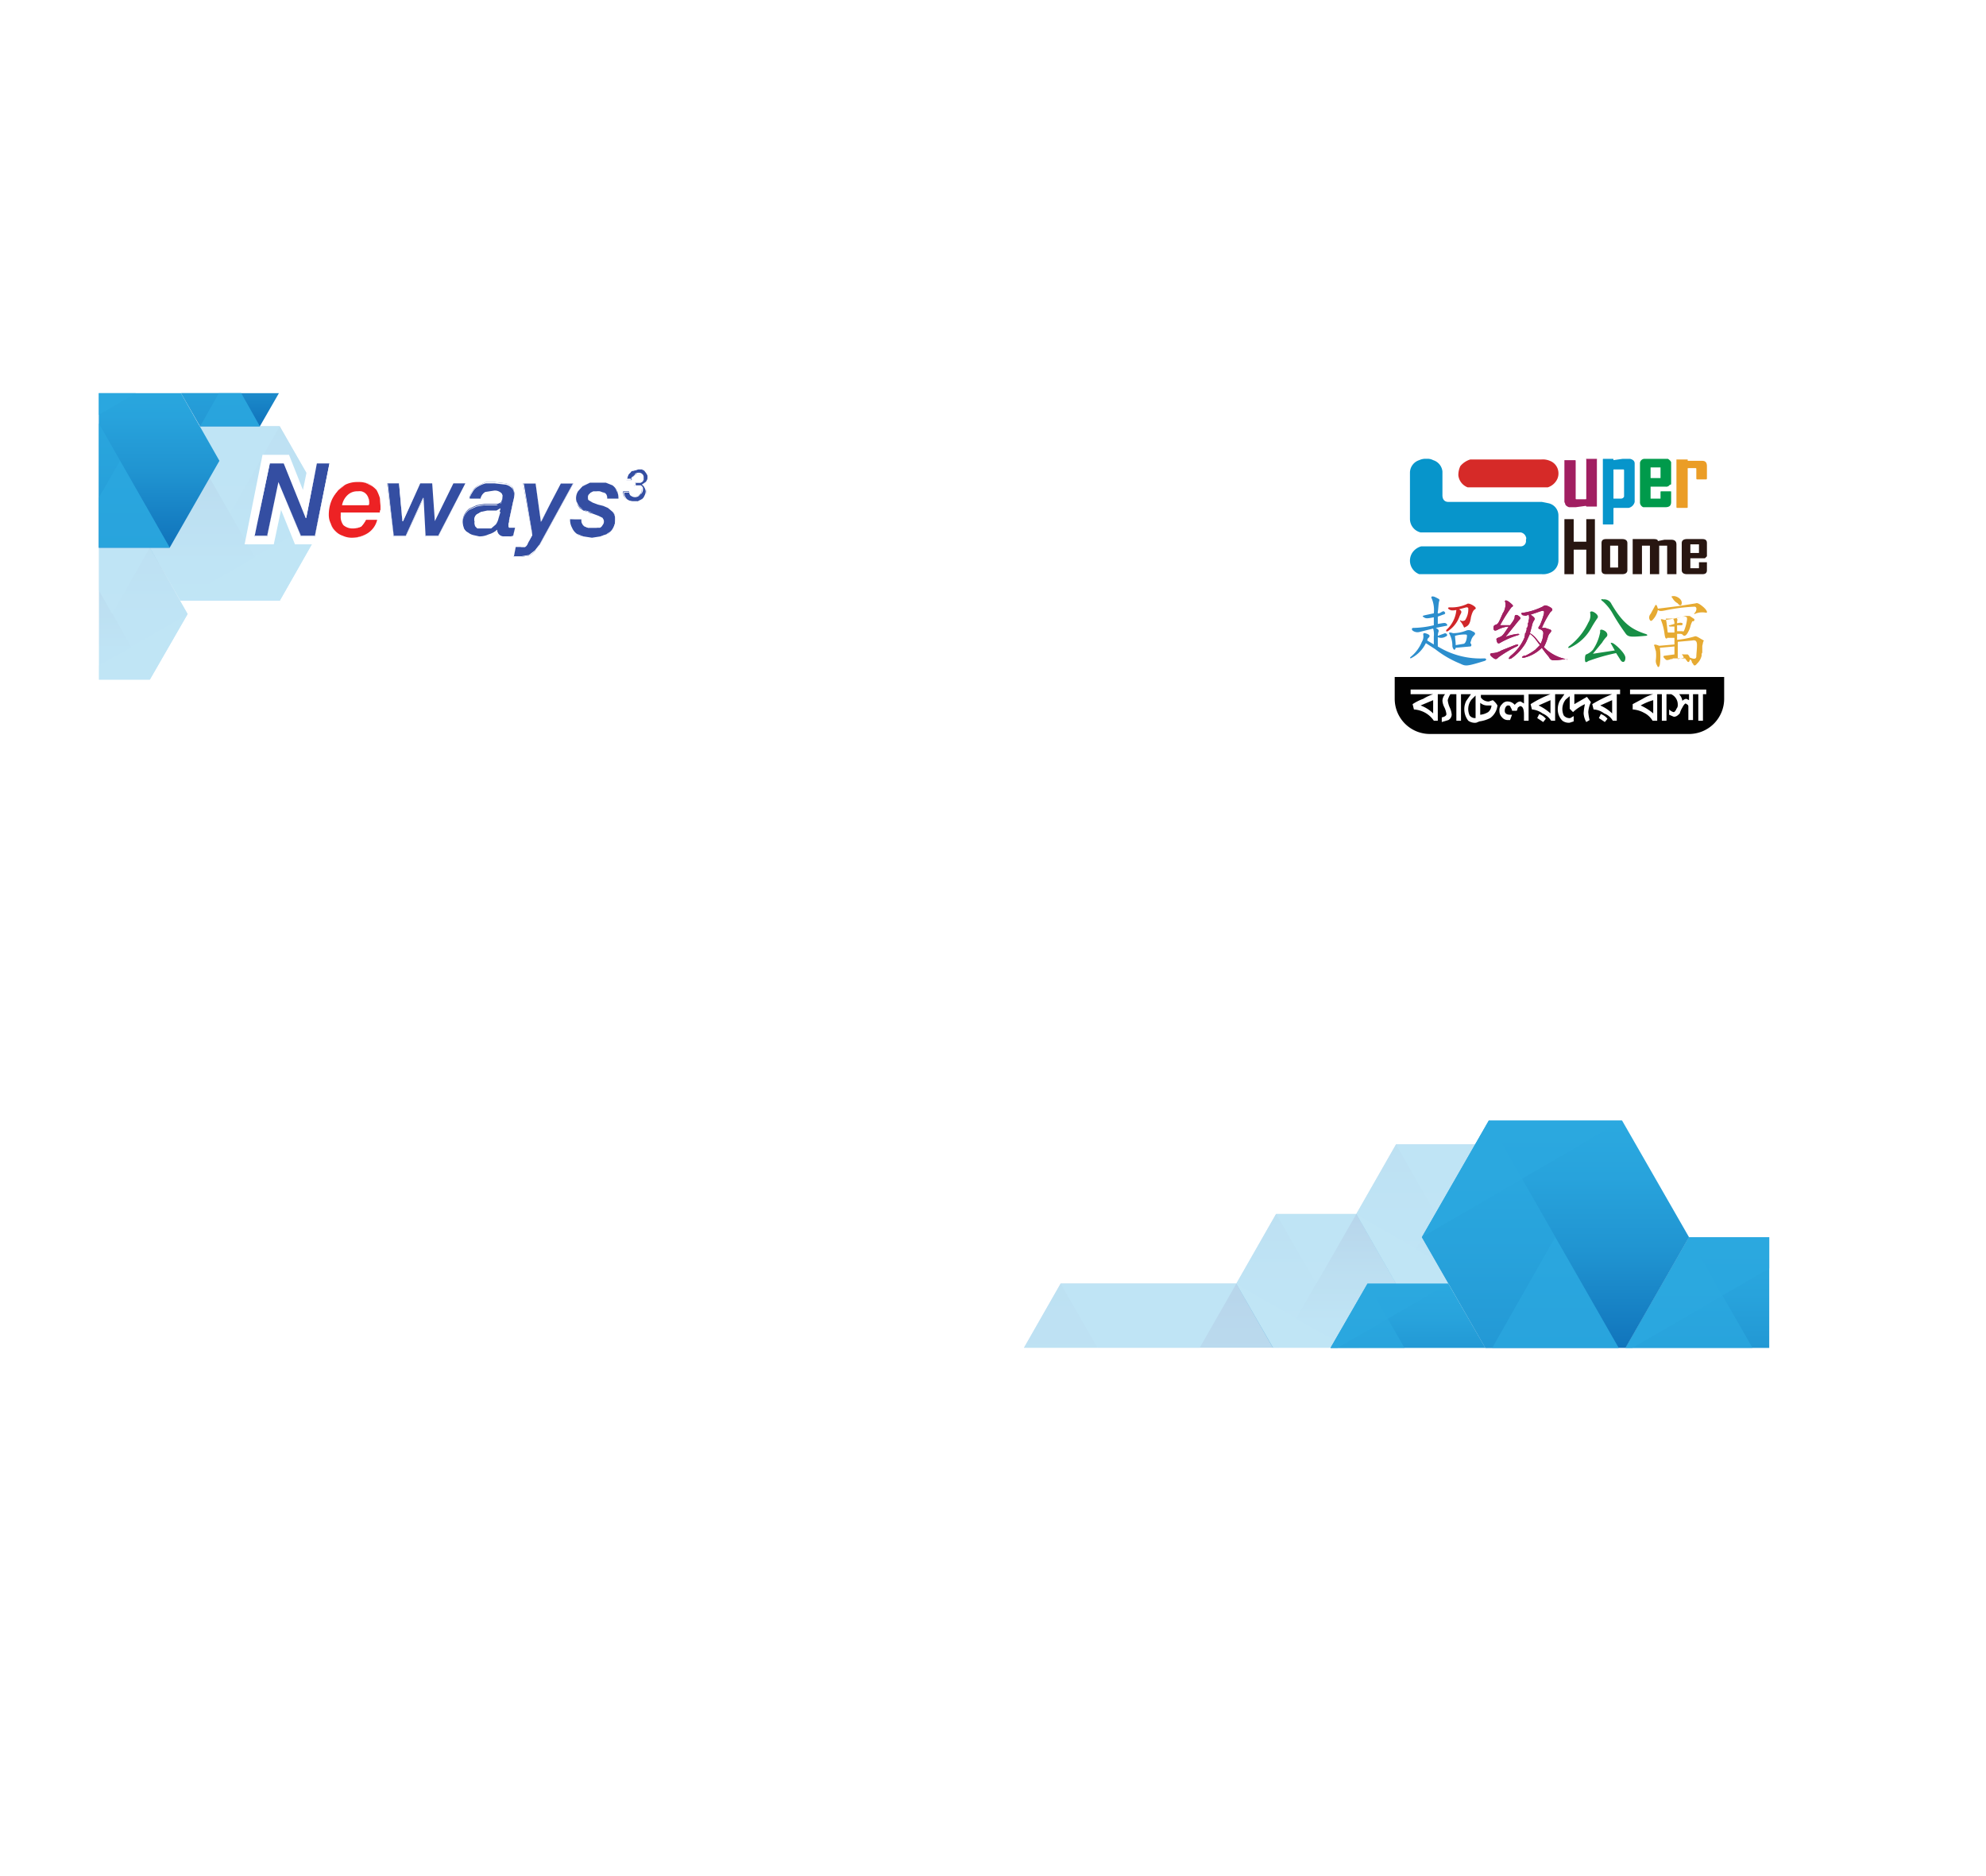 <svg xmlns="http://www.w3.org/2000/svg" xmlns:xlink="http://www.w3.org/1999/xlink" viewBox="0 0 299.6 283"><defs><style>.cls-1{mask:url(#mask);}.cls-10,.cls-2{mix-blend-mode:multiply;}.cls-2{fill:url(#linear-gradient);}.cls-3{fill:none;}.cls-4{isolation:isolate;}.cls-5{clip-path:url(#clip-path);}.cls-6{mask:url(#mask-2);}.cls-7{stroke-miterlimit:10;fill:url(#linear-gradient-2);stroke:url(#linear-gradient-3);}.cls-8{opacity:0.3;}.cls-9{fill:url(#linear-gradient-4);}.cls-10{fill:#2ba9e0;opacity:0.7;}.cls-11{fill:url(#linear-gradient-5);}.cls-12{fill:url(#linear-gradient-6);}.cls-13{fill:url(#linear-gradient-7);}.cls-14{fill:url(#linear-gradient-8);}.cls-15{fill:url(#linear-gradient-9);}.cls-16{fill:url(#linear-gradient-10);}.cls-17{fill:url(#linear-gradient-11);}.cls-18{fill:url(#linear-gradient-12);}.cls-19{fill:url(#linear-gradient-13);}.cls-20{fill:url(#linear-gradient-14);}.cls-21{fill:#344ea2;}.cls-22{fill:#fff;}.cls-23{fill:#ed2224;}.cls-24{fill:#010101;}.cls-25{fill:#2c8ecd;}.cls-26{fill:#d02629;}.cls-27{fill:#a11f61;}.cls-28{fill:#188f46;}.cls-29{fill:#e6aa32;}.cls-30{fill:#0795cb;}.cls-31{fill:#d62a28;}.cls-32{fill:#009a4b;}.cls-33{fill:#eb9d26;}.cls-34{fill:#281611;}.cls-35{filter:url(#luminosity-noclip-2);}.cls-36{filter:url(#luminosity-noclip);}</style><filter id="luminosity-noclip" x="-14.4" y="-8262.41" width="298.61" height="32766" filterUnits="userSpaceOnUse" color-interpolation-filters="sRGB"><feFlood flood-color="#fff" result="bg"/><feBlend in="SourceGraphic" in2="bg"/></filter><mask id="mask" x="-14.4" y="-8262.41" width="298.61" height="32766" maskUnits="userSpaceOnUse"><g class="cls-36"/></mask><linearGradient id="linear-gradient" x1="1067.85" y1="-1074.85" x2="1067.85" y2="-787.22" gradientTransform="translate(-932.9 1011)" gradientUnits="userSpaceOnUse"><stop offset="0" stop-color="#fff"/><stop offset="0.45" stop-color="#fdfdfd"/><stop offset="0.61" stop-color="#f6f6f6"/><stop offset="0.72" stop-color="#ebebeb"/><stop offset="0.82" stop-color="#dadada"/><stop offset="0.9" stop-color="#c4c4c4"/><stop offset="0.97" stop-color="#a9a9a9"/><stop offset="1" stop-color="#999"/></linearGradient><clipPath id="clip-path" transform="translate(14.9 59.3)"><rect class="cls-3" width="252" height="144"/></clipPath><filter id="luminosity-noclip-2" x="-14.9" y="-59.28" width="299.61" height="283.02" filterUnits="userSpaceOnUse" color-interpolation-filters="sRGB"><feFlood flood-color="#fff" result="bg"/><feBlend in="SourceGraphic" in2="bg"/></filter><mask id="mask-2" x="0" y="0" width="299.61" height="283.02" maskUnits="userSpaceOnUse"><g class="cls-35"><g transform="translate(14.9 59.3)"><g class="cls-1"><rect class="cls-2" x="-14.4" y="-58.8" width="298.6" height="282.02"/></g></g></g></mask><linearGradient id="linear-gradient-2" x1="1067.85" y1="-1074.85" x2="1067.85" y2="-787.22" gradientTransform="translate(-918 1070.2)" gradientUnits="userSpaceOnUse"><stop offset="0" stop-color="#fff" stop-opacity="0"/><stop offset="0.12" stop-color="#d4eff5" stop-opacity="0.18"/><stop offset="0.32" stop-color="#90d5e5" stop-opacity="0.47"/><stop offset="0.51" stop-color="#59c1d9" stop-opacity="0.7"/><stop offset="0.68" stop-color="#32b2d0" stop-opacity="0.86"/><stop offset="0.82" stop-color="#1ba9ca" stop-opacity="0.96"/><stop offset="0.91" stop-color="#12a6c8"/></linearGradient><linearGradient id="linear-gradient-3" y1="141.51" x2="299.61" y2="141.51" gradientUnits="userSpaceOnUse"><stop offset="0" stop-color="#fff"/><stop offset="1"/></linearGradient><linearGradient id="linear-gradient-4" x1="-675.03" y1="57.25" x2="-675.03" y2="78.68" gradientTransform="translate(-458.4 251.1) rotate(180)" gradientUnits="userSpaceOnUse"><stop offset="0" stop-color="#2ba9e0"/><stop offset="0.25" stop-color="#28a3dc"/><stop offset="0.56" stop-color="#2094d1"/><stop offset="0.91" stop-color="#1379bf"/><stop offset="1" stop-color="#0f72ba"/></linearGradient><linearGradient id="linear-gradient-5" x1="-656.98" y1="46.74" x2="-656.98" y2="68.17" xlink:href="#linear-gradient-4"/><linearGradient id="linear-gradient-6" x1="-631.68" y1="10.68" x2="-631.68" y2="57.85" xlink:href="#linear-gradient-4"/><linearGradient id="linear-gradient-7" x1="-1041.75" y1="-884.06" x2="-1041.75" y2="-848.16" gradientTransform="matrix(-1, 0, 0, 1, -776.87, 1070.23)" xlink:href="#linear-gradient-4"/><linearGradient id="linear-gradient-8" x1="-1011.5" y1="-901.67" x2="-1011.5" y2="-865.77" gradientTransform="matrix(-1, 0, 0, 1, -776.87, 1070.23)" xlink:href="#linear-gradient-4"/><linearGradient id="linear-gradient-9" x1="-989.26" y1="-876.9" x2="-989.26" y2="-855.25" gradientTransform="matrix(-1, 0, 0, 1, -776.87, 1070.23)" xlink:href="#linear-gradient-4"/><linearGradient id="linear-gradient-10" x1="708.24" y1="160.22" x2="708.24" y2="187.01" gradientTransform="matrix(1, 0, 0, -1, -673.54, 251.09)" xlink:href="#linear-gradient-4"/><linearGradient id="linear-gradient-11" x1="690.49" y1="148.35" x2="690.49" y2="168.61" gradientTransform="matrix(1, 0, 0, -1, -673.54, 251.09)" xlink:href="#linear-gradient-4"/><linearGradient id="linear-gradient-12" x1="-794.97" y1="-1040.48" x2="-794.97" y2="-1013.7" gradientTransform="matrix(-1, 0, 0, 1, -776.87, 1070.23)" xlink:href="#linear-gradient-4"/><linearGradient id="linear-gradient-13" x1="-794.97" y1="-1014.2" x2="-794.97" y2="-987.41" gradientTransform="matrix(-1, 0, 0, 1, -776.87, 1070.23)" xlink:href="#linear-gradient-4"/><linearGradient id="linear-gradient-14" x1="-811.57" y1="-1022" x2="-811.57" y2="-1005.85" gradientTransform="matrix(-1, 0, 0, 1, -776.87, 1070.23)" xlink:href="#linear-gradient-4"/></defs><title>visiting-card</title><g class="cls-4"><g id="Layer_1" data-name="Layer 1"><g class="cls-5"><g class="cls-6"><rect class="cls-7" x="0.5" y="0.5" width="298.6" height="282.02"/></g><g class="cls-8"><polygon class="cls-9" points="204.6 183.1 210.6 172.6 222.6 172.6 228.6 183.1 222.6 193.6 210.6 193.6 204.6 183.1"/><polygon class="cls-10" points="204.6 183.1 210.6 172.6 222.6 172.6 210.6 193.6 204.6 183.1"/><polygon class="cls-10" points="204.6 183.1 222.6 193.6 210.6 193.6 204.6 183.1"/><polygon class="cls-10" points="210.6 172.6 222.6 172.6 216.6 183.1 210.6 172.6"/></g><g class="cls-8"><polygon class="cls-11" points="186.5 193.6 192.5 183.1 204.6 183.1 210.6 193.6 204.6 204.1 192.5 204.1 186.5 193.6"/><polygon class="cls-10" points="186.5 193.6 192.5 183.1 204.6 183.1 192.5 204.1 186.5 193.6"/><polygon class="cls-10" points="186.5 193.6 204.6 204.1 192.5 204.1 186.5 193.6"/><polygon class="cls-10" points="192.5 183.1 204.6 183.1 198.6 193.6 192.5 183.1"/></g><g class="cls-8"><polygon class="cls-12" points="146.8 216.7 160 193.6 186.5 193.6 199.8 216.7 186.5 239.9 160 239.9 146.8 216.7"/><polygon class="cls-10" points="146.8 216.7 160 193.6 186.5 193.6 160 239.9 146.8 216.7"/><polygon class="cls-10" points="146.8 216.7 186.5 239.9 160 239.9 146.8 216.7"/><polygon class="cls-10" points="160 193.6 186.5 193.6 173.3 216.7 160 193.6"/></g><polygon class="cls-13" points="244.7 204.2 254.8 221.8 275 221.8 285 204.2 275 186.6 254.8 186.6 244.7 204.2"/><polygon class="cls-10" points="244.7 204.2 254.8 221.8 275 221.8 254.8 186.6 244.7 204.2"/><polygon class="cls-10" points="244.7 204.2 275 186.6 254.8 186.6 244.7 204.2"/><polygon class="cls-10" points="254.8 221.8 275 221.8 264.9 204.2 254.8 221.8"/><polygon class="cls-14" points="214.5 186.6 224.6 204.2 244.7 204.2 254.8 186.6 244.7 169 224.6 169 214.5 186.6"/><polygon class="cls-10" points="214.5 186.6 224.6 204.2 244.7 204.2 224.6 169 214.5 186.6"/><polygon class="cls-10" points="214.5 186.6 244.7 169 224.6 169 214.5 186.6"/><polygon class="cls-10" points="224.6 204.2 244.7 204.2 234.6 186.6 224.6 204.2"/><polygon class="cls-15" points="200.2 204.2 206.3 214.8 218.5 214.8 224.6 204.2 218.5 193.6 206.3 193.6 200.2 204.2"/><polygon class="cls-10" points="200.2 204.2 206.3 214.8 218.5 214.8 206.3 193.6 200.2 204.2"/><polygon class="cls-10" points="200.2 204.2 218.5 193.6 206.3 193.6 200.2 204.2"/><polygon class="cls-10" points="206.3 214.8 218.5 214.8 212.4 204.2 206.3 214.8"/><g class="cls-8"><polygon class="cls-16" points="49.7 77.4 42.2 64.3 27.2 64.3 19.6 77.4 27.2 90.6 42.2 90.6 49.7 77.4"/><polygon class="cls-10" points="49.7 77.4 42.2 64.3 27.2 64.3 42.2 90.6 49.7 77.4"/><polygon class="cls-10" points="49.7 77.4 27.2 90.6 42.2 90.6 49.7 77.4"/><polygon class="cls-10" points="42.2 64.3 27.2 64.3 34.7 77.4 42.2 64.3"/></g><g class="cls-8"><polygon class="cls-17" points="28.3 92.6 22.6 82.6 11.3 82.6 5.6 92.6 11.3 102.5 22.6 102.5 28.3 92.6"/><polygon class="cls-10" points="28.3 92.6 22.6 82.6 11.3 82.6 22.6 102.5 28.3 92.6"/><polygon class="cls-10" points="28.3 92.6 11.3 102.5 22.6 102.5 28.3 92.6"/><polygon class="cls-10" points="22.6 82.6 11.3 82.6 16.9 92.6 22.6 82.6"/></g><polygon class="cls-18" points="3.1 43.2 10.6 56.3 25.6 56.3 33.1 43.2 25.6 30.1 10.6 30.1 3.1 43.2"/><polygon class="cls-10" points="3.1 43.2 10.6 56.3 25.6 56.3 10.6 30.1 3.1 43.2"/><polygon class="cls-10" points="3.1 43.2 25.6 30.1 10.6 30.1 3.1 43.2"/><polygon class="cls-10" points="10.6 56.3 25.6 56.3 18.1 43.2 10.6 56.3"/><polygon class="cls-19" points="3.1 69.5 10.6 82.6 25.6 82.6 33.1 69.5 25.6 56.3 10.6 56.3 3.1 69.5"/><polygon class="cls-10" points="3.1 69.5 10.6 82.6 25.6 82.6 10.6 56.3 3.1 69.5"/><polygon class="cls-10" points="3.1 69.5 25.6 56.3 10.6 56.3 3.1 69.5"/><polygon class="cls-10" points="10.6 82.6 25.6 82.6 18.1 69.5 10.6 82.6"/><polygon class="cls-20" points="25.6 56.3 30.2 64.3 39.2 64.3 43.8 56.3 39.2 48.4 30.2 48.4 25.6 56.3"/><polygon class="cls-10" points="25.6 56.3 30.2 64.3 39.2 64.3 30.2 48.4 25.6 56.3"/><polygon class="cls-10" points="25.6 56.3 39.2 48.4 30.2 48.4 25.6 56.3"/><polygon class="cls-10" points="30.2 64.3 39.2 64.3 34.7 56.3 30.2 64.3"/></g><path class="cls-21" d="M25.8,10.6h2.1l3.3,8.2h.1l1.6-8.2h1.9l-2.2,11H30.5l-3.4-8.2h0l-1.7,8.2H23.5Z" transform="translate(14.9 59.3)"/><path class="cls-22" d="M33.6,22.8h-4l-2.1-5.2-1.1,5.2H22L24.7,9.3h4l2.1,5.3,1.1-5.3h4.5Zm-2.3-2.5h.3V20h-.4Zm-4.6-8.1h.5l-.2-.4h-.2Z" transform="translate(14.9 59.3)"/><path class="cls-21" d="M42,19.1a3.3,3.3,0,0,1-1.4,2,4,4,0,0,1-2.4.7,3.2,3.2,0,0,1-1.4-.3,2.6,2.6,0,0,1-1.1-.7,2.1,2.1,0,0,1-.7-1.1,3.2,3.2,0,0,1-.3-1.4,5.7,5.7,0,0,1,.3-1.8,5.1,5.1,0,0,1,.9-1.6,4.7,4.7,0,0,1,1.3-1.1,4.1,4.1,0,0,1,1.9-.4,4,4,0,0,1,1.7.3,5.3,5.3,0,0,1,1.1.9,6.1,6.1,0,0,1,.5,1.2,6.2,6.2,0,0,1,.1,1.3v.5a.8.8,0,0,0-.1.4H36.5v.5a2.1,2.1,0,0,0,.4,1.4,2.1,2.1,0,0,0,1.5.5,2.7,2.7,0,0,0,1.2-.3,3.6,3.6,0,0,0,.7-1Zm-1.3-2.2v-.5a1.4,1.4,0,0,0-1.6-1.6,2.1,2.1,0,0,0-1.6.6,2.8,2.8,0,0,0-.8,1.5Z" transform="translate(14.9 59.3)"/><path class="cls-22" d="M38.2,23a4.8,4.8,0,0,1-1.8-.3,5.4,5.4,0,0,1-1.6-1,5.6,5.6,0,0,1-1-1.5,5.8,5.8,0,0,1-.3-1.9,7.8,7.8,0,0,1,.3-2.2,7.8,7.8,0,0,1,1.1-2,8.6,8.6,0,0,1,1.8-1.4,4.7,4.7,0,0,1,2.4-.5,4.1,4.1,0,0,1,2.3.5,4.4,4.4,0,0,1,1.5,1.2,5.1,5.1,0,0,1,.7,1.7,7.6,7.6,0,0,1,.1,1.5v.6a.7.7,0,0,1-.1.5v1.1h-.3a4.9,4.9,0,0,1-1.9,2.8A6.2,6.2,0,0,1,38.2,23Z" transform="translate(14.9 59.3)"/><path class="cls-21" d="M43.5,13.6h1.8l.5,5.7h.1l2.6-5.7h1.8l.4,5.7h0l2.8-5.7h1.8l-4.1,8H49.3L49,15.8h0l-2.7,5.8H44.5Z" transform="translate(14.9 59.3)"/><polygon class="cls-22" points="66.8 82.1 63.1 82.1 62.9 80 62 82.1 58.3 82.1 57.1 71.6 61.4 71.6 61.6 73.9 62.6 71.6 66.4 71.6 66.5 73.8 67.6 71.6 72.2 71.6 66.8 82.1"/><path class="cls-21" d="M61.9,19.2a.9.9,0,0,1-.1.5V20a.4.4,0,0,0,.1.3h.9l-.3,1.3H61.1a1,1,0,0,1-1-1,3.3,3.3,0,0,1-1.3.7,3.2,3.2,0,0,1-1.4.3l-.9-.2a2,2,0,0,1-.8-.4,1.2,1.2,0,0,1-.6-.6,3,3,0,0,1-.2-1,2.4,2.4,0,0,1,.3-1.2,2.7,2.7,0,0,1,.7-.8l1.1-.5,1.2-.2H60a1.1,1.1,0,0,0,.7-.3,1.9,1.9,0,0,0,.2-.8.7.7,0,0,0-.4-.7,1.3,1.3,0,0,0-.9-.2l-1.3.2a1.5,1.5,0,0,0-.7,1H55.9a3.3,3.3,0,0,1,.5-1.2,2.4,2.4,0,0,1,.9-.8l1.1-.5h1.3l1.7.2a1.9,1.9,0,0,1,.9.5.9.9,0,0,1,.3.6,1.1,1.1,0,0,1,.1.5,5,5,0,0,1-.2,1.2Zm-5.2.2a.9.9,0,0,0,.1.5l.3.3h1l1-.2.8-.6a2.5,2.5,0,0,0,.4-.9l.3-1.1h-.1l-.5.3H58.6l-.9.2-.7.4A1,1,0,0,0,56.7,19.4Z" transform="translate(14.9 59.3)"/><path class="cls-22" d="M61.1,23a2.4,2.4,0,0,1-1.4-.5l-.5.2a5.7,5.7,0,0,1-1.8.3l-1.3-.2a3.4,3.4,0,0,1-1.2-.6,2.4,2.4,0,0,1-.9-1.1,3.3,3.3,0,0,1-.3-1.5,3.4,3.4,0,0,1,.4-1.8,1,1,0,0,1,.4-.5h0l.2-1.5a6.7,6.7,0,0,1,.7-1.7,3.4,3.4,0,0,1,1.2-1.2,3.9,3.9,0,0,1,1.5-.6h1.6a6.5,6.5,0,0,1,2.1.2,4.7,4.7,0,0,1,1.4.8h0a3.1,3.1,0,0,1,.6,1.3h0a2,2,0,0,1,.1.7,4.1,4.1,0,0,1-.2,1.5L63.3,19h1l-.8,3.7-.7.2H61.1Z" transform="translate(14.9 59.3)"/><path class="cls-21" d="M64,13.6h1.9l.8,5.8h0l3-5.8h1.9l-4.5,8.2-.6,1.1-.7.9a2.2,2.2,0,0,1-.9.7l-1.2.2H62.6l.3-1.5h1.4a1,1,0,0,0,.4-.5l.7-1.3Z" transform="translate(14.9 59.3)"/><path class="cls-22" d="M63.7,25.9H62.4l-1.3-.3.9-3.9,1.3.3h.3l.5-.9-1.5-8.7H67l.4,3,1.6-3h4.7l-5.5,10a3,3,0,0,0-.6,1.1l-.9,1.2a4.3,4.3,0,0,1-1.3.9A4.7,4.7,0,0,1,63.7,25.9Z" transform="translate(14.9 59.3)"/><path class="cls-21" d="M76.7,15.9c0-.4-.1-.7-.4-.8a2.1,2.1,0,0,0-1.2-.3h-.5l-.4.2-.3.3a.7.7,0,0,0-.1.5c0,.2,0,.3.2.4l.5.3.8.3.8.2.7.3.6.5a1,1,0,0,1,.4.5,2.5,2.5,0,0,1,.1.9,2,2,0,0,1-.3,1.1,2.3,2.3,0,0,1-.8.9l-1.1.4-1.3.2-1.3-.2a1.8,1.8,0,0,1-1-.4,2.2,2.2,0,0,1-.7-.9,2.5,2.5,0,0,1-.3-1.3h1.7c0,.2,0,.5.1.6a1,1,0,0,0,.4.5l.5.2h1.8a.8.8,0,0,0,.4-.4.8.8,0,0,0,.2-.6c0-.2-.1-.3-.2-.5l-.6-.3-.8-.3c-.3-.1-.6-.1-.8-.3l-.7-.2-.6-.4c-.1-.2-.3-.4-.3-.6a1.9,1.9,0,0,1-.2-.8,2,2,0,0,1,.3-1.1L73,14l1.1-.5h2.4l1,.4a2.7,2.7,0,0,1,.7.8,3.7,3.7,0,0,1,.2,1.2Z" transform="translate(14.9 59.3)"/><path class="cls-22" d="M74.4,23a3.9,3.9,0,0,1-1.5-.2,3.4,3.4,0,0,1-1.5-.6,2.8,2.8,0,0,1-1.1-1.3,3.8,3.8,0,0,1-.4-1.9V17.8h1.6l-.4-.7a5.1,5.1,0,0,1-.2-1.3,3.3,3.3,0,0,1,.4-1.7,3.4,3.4,0,0,1,1.2-1.2,3.5,3.5,0,0,1,1.4-.6h2.9a3.4,3.4,0,0,1,1.5.6,2.8,2.8,0,0,1,1.1,1.3,4.8,4.8,0,0,1,.3,1.8v1.2H78.5a2.1,2.1,0,0,1,.4.6,3.2,3.2,0,0,1,.3,1.4,3.5,3.5,0,0,1-1.7,3,3.4,3.4,0,0,1-1.5.6Z" transform="translate(14.9 59.3)"/><path class="cls-21" d="M80.9,13.5h.9l.3-.2v-.4a.5.5,0,0,0-.3-.5l-.5-.2a.7.7,0,0,0-.6.3.6.6,0,0,0-.3.6h-.8c.1-.2.1-.4.2-.6a1,1,0,0,1,.4-.5.5.5,0,0,1,.5-.3l.7-.2h.6l.4.2.3.4a.9.9,0,0,1,.1.5,1.1,1.1,0,0,1-.2.8l-.6.4h0a.8.8,0,0,1,.4.4,1.4,1.4,0,0,1,.2.6,1.4,1.4,0,0,1-.2.7,1,1,0,0,1-.4.5l-.6.3h-.8a1.5,1.5,0,0,1-1-.3,1.4,1.4,0,0,1-.5-1v-.2H80a1.4,1.4,0,0,0,.2.6l.7.2a1,1,0,0,0,1-1c0-.2,0-.3-.1-.4l-.2-.2h-.8Z" transform="translate(14.9 59.3)"/><path class="cls-22" d="M80.7,17.7a3.2,3.2,0,0,1-1.9-.7,2.6,2.6,0,0,1-.8-1.9v-.3h0V13.5h.3v-.7l.3-1a2.7,2.7,0,0,1,.7-.8,1.5,1.5,0,0,1,.9-.6l1.1-.2h.9l.8.4a2.7,2.7,0,0,1,.7.8,2.3,2.3,0,0,1,.3,1.1,3.3,3.3,0,0,1-.4,1.4,2.2,2.2,0,0,1,.1.8,2.8,2.8,0,0,1-.3,1.3,3.2,3.2,0,0,1-.8.9,2.3,2.3,0,0,1-1,.5Z" transform="translate(14.9 59.3)"/><path class="cls-21" d="M25.8,10.6h2.1l3.3,8.2h.1l1.6-8.2h1.9l-2.2,11H30.5l-3.4-8.2h0l-1.7,8.2H23.5Z" transform="translate(14.9 59.3)"/><path class="cls-22" d="M32.6,21.6H30.5l-3.4-8.2h0l-1.7,8.2H23.5l2.2-11h2.2l3.3,8.2h0l1.7-8.2h2Zm-2.1-.1h2.1l2.2-10.9H32.9l-1.6,8.2h-.1l-3.3-8.2H25.8L23.5,21.5h1.9l1.7-8.1h0Z" transform="translate(14.9 59.3)"/><path class="cls-23" d="M42,19.1a3.3,3.3,0,0,1-1.4,2,4,4,0,0,1-2.4.7,3.2,3.2,0,0,1-1.4-.3,2.6,2.6,0,0,1-1.1-.7,2.1,2.1,0,0,1-.7-1.1,3.2,3.2,0,0,1-.3-1.4,5.7,5.7,0,0,1,.3-1.8,5.1,5.1,0,0,1,.9-1.6,4.7,4.7,0,0,1,1.3-1.1,4.1,4.1,0,0,1,1.9-.4,4,4,0,0,1,1.7.3,5.3,5.3,0,0,1,1.1.9,6.1,6.1,0,0,1,.5,1.2,6.2,6.2,0,0,1,.1,1.3v.5a.8.8,0,0,0-.1.4H36.5v.5a2.1,2.1,0,0,0,.4,1.4,2.1,2.1,0,0,0,1.5.5,2.7,2.7,0,0,0,1.2-.3,3.6,3.6,0,0,0,.7-1Zm-1.3-2.2v-.5a1.4,1.4,0,0,0-1.6-1.6,2.1,2.1,0,0,0-1.6.6,2.8,2.8,0,0,0-.8,1.5Z" transform="translate(14.9 59.3)"/><path class="cls-22" d="M38.2,21.8a3.2,3.2,0,0,1-1.4-.3,2.6,2.6,0,0,1-1.1-.7,2.3,2.3,0,0,1-.7-1,4,4,0,0,1-.3-1.5,5.7,5.7,0,0,1,.3-1.8,8,8,0,0,1,.8-1.6l1.4-1.1a4.1,4.1,0,0,1,1.9-.4,4,4,0,0,1,1.7.3,5.3,5.3,0,0,1,1.1.9,6.1,6.1,0,0,1,.5,1.2,5.7,5.7,0,0,1,.1,1.3v.5c0,.2-.1.3-.1.4H36.5v.5a2.1,2.1,0,0,0,.4,1.4,2.1,2.1,0,0,0,1.5.5,1.9,1.9,0,0,0,1.2-.4,1.5,1.5,0,0,0,.6-.9H42a3.3,3.3,0,0,1-1.4,2A4,4,0,0,1,38.2,21.8Zm.9-8.4a4.1,4.1,0,0,0-1.9.4,4.7,4.7,0,0,0-1.3,1.1,5.1,5.1,0,0,0-.9,1.6,5.7,5.7,0,0,0-.3,1.8,3.2,3.2,0,0,0,.3,1.4,3,3,0,0,0,.7,1.1,2.6,2.6,0,0,0,1.1.7,3.2,3.2,0,0,0,1.4.3,4.8,4.8,0,0,0,2.4-.7,3.3,3.3,0,0,0,1.4-2H40.3a3.6,3.6,0,0,1-.7,1,2.7,2.7,0,0,1-1.2.3,2.1,2.1,0,0,1-1.5-.5,2.1,2.1,0,0,1-.4-1.4V18h5.9a.8.8,0,0,1,.1-.4v-.5c0-.4-.1-.8-.1-1.3a6.1,6.1,0,0,0-.5-1.2,3.1,3.1,0,0,0-1.1-.8A2.9,2.9,0,0,0,39.1,13.4Zm1.6,3.5h-4a2.8,2.8,0,0,1,.8-1.5,2.1,2.1,0,0,1,1.6-.6,1.6,1.6,0,0,1,1.2.4,1.7,1.7,0,0,1,.5,1.2v.2a.4.4,0,0,1-.1.3Zm-4,0h4v-.5a1.4,1.4,0,0,0-1.6-1.6,2.1,2.1,0,0,0-1.6.6A2.8,2.8,0,0,0,36.7,16.9Z" transform="translate(14.9 59.3)"/><path class="cls-21" d="M43.5,13.6h1.8l.5,5.7h.1l2.6-5.7h1.8l.4,5.7h0l2.8-5.7h1.8l-4.1,8H49.3L49,15.8h0l-2.7,5.8H44.5Z" transform="translate(14.9 59.3)"/><path class="cls-22" d="M51.2,21.6H49.3L49,15.8h0l-2.7,5.8H44.5l-1-8h1.9l.4,5.7h0l2.7-5.7h1.8l.4,5.7h0l2.8-5.7h1.8Zm-1.9-.1h1.9l4.1-7.9H53.5l-2.8,5.7h0l-.4-5.7H48.5l-2.6,5.7h-.1l-.5-5.7H43.6l.9,7.9h1.8l2.6-5.7H49Z" transform="translate(14.9 59.3)"/><path class="cls-21" d="M61.9,19.2a.9.9,0,0,1-.1.5V20a.4.4,0,0,0,.1.3h.9l-.3,1.3H61.1a1,1,0,0,1-1-1,3.3,3.3,0,0,1-1.3.7,3.2,3.2,0,0,1-1.4.3l-.9-.2a2,2,0,0,1-.8-.4,1.2,1.2,0,0,1-.6-.6,3,3,0,0,1-.2-1,2.4,2.4,0,0,1,.3-1.2,2.7,2.7,0,0,1,.7-.8l1.1-.5,1.2-.2H60a1.1,1.1,0,0,0,.7-.3,1.9,1.9,0,0,0,.2-.8.7.7,0,0,0-.4-.7,1.3,1.3,0,0,0-.9-.2l-1.3.2a1.5,1.5,0,0,0-.7,1H55.9a3.3,3.3,0,0,1,.5-1.2,2.4,2.4,0,0,1,.9-.8l1.1-.5h1.3l1.7.2a1.9,1.9,0,0,1,.9.5.9.9,0,0,1,.3.6,1.1,1.1,0,0,1,.1.5,5,5,0,0,1-.2,1.2Zm-5.2.2a.9.9,0,0,0,.1.5l.3.3h1l1-.2.8-.6a2.5,2.5,0,0,0,.4-.9l.3-1.1h-.1l-.5.3H58.6l-.9.2-.7.4A1,1,0,0,0,56.7,19.4Z" transform="translate(14.9 59.3)"/><path class="cls-22" d="M61.1,21.8a1,1,0,0,1-1-1,3.3,3.3,0,0,1-1.3.7,3.2,3.2,0,0,1-1.4.3l-1-.2-.7-.4a1.2,1.2,0,0,1-.6-.6,3,3,0,0,1-.2-1,2.4,2.4,0,0,1,.3-1.2,2.7,2.7,0,0,1,.7-.8l1.1-.5,1.2-.2H60l.7-.3a1.9,1.9,0,0,0,.2-.8.7.7,0,0,0-.4-.7,1.3,1.3,0,0,0-.9-.2l-1.3.2a1.5,1.5,0,0,0-.7,1H55.9a3.3,3.3,0,0,1,.5-1.2,2,2,0,0,1,.8-.8,4.3,4.3,0,0,1,1.2-.5h1.3l1.7.2a1.9,1.9,0,0,1,.9.5.9.9,0,0,1,.3.6,1.1,1.1,0,0,1,.1.5,5,5,0,0,1-.2,1.2l-.6,2.8a.9.9,0,0,1-.1.5V20a.4.4,0,0,0,.1.3h.9l-.3,1.3H61.1Zm-1-1.1h0a1,1,0,0,0,1,1h.7l.7-.2.3-1.2h-.9a.4.4,0,0,1-.1-.3v-.3a.9.9,0,0,0,.1-.5l.6-2.8a5,5,0,0,0,.2-1.2,4.3,4.3,0,0,1-.1-.5c0-.2-.2-.4-.3-.6a1.9,1.9,0,0,0-.9-.5l-1.7-.2H58.4l-1.1.5a3.4,3.4,0,0,0-.9.8A2.1,2.1,0,0,0,56,16h1.6a1.5,1.5,0,0,1,.7-1l1.3-.2a1.3,1.3,0,0,1,.9.2c.3.1.4.3.4.7a1.1,1.1,0,0,1-.2.8.8.8,0,0,1-.7.3H58.3l-1.3.2-1.1.5a2.7,2.7,0,0,0-.7.8,2.4,2.4,0,0,0-.3,1.2,3,3,0,0,0,.2,1c.2.2.3.5.6.6a2,2,0,0,0,.8.4l.9.2a3.2,3.2,0,0,0,1.4-.3,2.6,2.6,0,0,0,1.3-.8Zm-2-.3h-1l-.3-.3a.9.9,0,0,1-.1-.5,1,1,0,0,1,.3-.8l.7-.4.9-.2H60l.5-.3h.1l-.3,1a2.5,2.5,0,0,1-.4.9l-.7.6Zm2.4-2.8c-.1.2-.2.2-.5.3H57.7l-.7.4a1,1,0,0,0-.3.8.9.9,0,0,0,.1.5l.3.3h1l1-.2.8-.6a3.6,3.6,0,0,0,.4-.9l.3-1Z" transform="translate(14.9 59.3)"/><path class="cls-21" d="M64,13.6h1.9l.8,5.8h0l3-5.8h1.9l-4.5,8.2-.6,1.1-.7.9a2.2,2.2,0,0,1-.9.7l-1.2.2H62.6l.3-1.5h1.4a1,1,0,0,0,.4-.5l.7-1.3Z" transform="translate(14.9 59.3)"/><path class="cls-22" d="M63.7,24.7H62.6l.3-1.5h1.4a1,1,0,0,0,.4-.5l.7-1.3L64,13.6h1.9l.8,5.8h0l3-5.8h1.9l-4.5,8.2-.6,1.1a3.1,3.1,0,0,1-.7.9,2.2,2.2,0,0,1-.9.7Zm-1.1-.1h1.1l1.2-.2.9-.7.7-.9.6-1.1,4.5-8.2H69.7l-2.9,5.8h-.1l-.8-5.8H64.1l1.3,7.7-.6,1.3c-.2.2-.3.4-.5.5l-.7.2h-.7Z" transform="translate(14.9 59.3)"/><path class="cls-21" d="M76.7,15.9c0-.4-.1-.7-.4-.8a2.1,2.1,0,0,0-1.2-.3h-.5l-.4.2-.3.3a.7.7,0,0,0-.1.5c0,.2,0,.3.2.4l.5.3.8.3.8.2.7.3.6.5a1,1,0,0,1,.4.5,2.5,2.5,0,0,1,.1.9,2,2,0,0,1-.3,1.1,2.3,2.3,0,0,1-.8.9l-1.1.4-1.3.2-1.3-.2a1.8,1.8,0,0,1-1-.4,2.2,2.2,0,0,1-.7-.9,2.5,2.5,0,0,1-.3-1.3h1.7c0,.2,0,.5.1.6a1,1,0,0,0,.4.5l.5.2h1.8a.8.8,0,0,0,.4-.4.8.8,0,0,0,.2-.6c0-.2-.1-.3-.2-.5l-.6-.3-.8-.3c-.3-.1-.6-.1-.8-.3l-.7-.2-.6-.4c-.1-.2-.3-.4-.3-.6a1.9,1.9,0,0,1-.2-.8,2,2,0,0,1,.3-1.1L73,14l1.1-.5h2.4l1,.4a2.7,2.7,0,0,1,.7.8,3.7,3.7,0,0,1,.2,1.2Z" transform="translate(14.9 59.3)"/><path class="cls-22" d="M74.4,21.8l-1.3-.2a1.8,1.8,0,0,1-1-.4,2.2,2.2,0,0,1-.7-.9,2.5,2.5,0,0,1-.3-1.3h1.7c0,.2,0,.5.1.6a1,1,0,0,0,.4.5l.5.2h1.3l.5-.2c.2,0,.3-.1.4-.3a.8.8,0,0,0,.2-.6c0-.2-.1-.3-.2-.5l-.6-.3-.8-.3-.8-.2-.7-.3-.6-.4-.4-.6c0-.2-.1-.5-.1-.8a2,2,0,0,1,.3-1.1A1.6,1.6,0,0,1,73,14l1.1-.5h2.4l1,.4a2.7,2.7,0,0,1,.7.8,3.7,3.7,0,0,1,.2,1.2H76.7a.9.9,0,0,0-.4-.8,2.1,2.1,0,0,0-1.2-.3h-.5l-.4.2-.3.3a.7.7,0,0,0-.1.5c0,.2,0,.3.2.4l.5.3.8.3.8.2.7.3.6.5a1,1,0,0,1,.4.5,2.4,2.4,0,0,1,.2.9,1.5,1.5,0,0,1-.4,1.1,2.3,2.3,0,0,1-.8.9l-1.1.4ZM71.1,19a2.5,2.5,0,0,0,.3,1.3,2.2,2.2,0,0,0,.7.9l1,.4,1.3.2,1.3-.2a2.2,2.2,0,0,0,1.1-.5,1.6,1.6,0,0,0,.8-.8,2,2,0,0,0,.3-1.1,1.9,1.9,0,0,0-.1-.8,1.5,1.5,0,0,0-.4-.6l-.6-.5-.7-.3-.8-.2-.8-.3-.5-.3c-.2-.1-.2-.2-.2-.4a.7.7,0,0,1,.1-.5l.3-.3.4-.2h.5l1.2.2a1,1,0,0,1,.4.9h1.7a2.1,2.1,0,0,0-.3-1.2,1.6,1.6,0,0,0-.6-.8l-1-.4H74.1l-1,.5a1.9,1.9,0,0,0-.8.7,2,2,0,0,0-.3,1.1,1.9,1.9,0,0,0,.2.8l.3.5.6.5.7.2.8.3.8.3.6.3c.1.2.2.3.2.5a.8.8,0,0,1-.2.6.8.8,0,0,1-.4.4H73.8l-.6-.2-.3-.5c-.1-.1-.1-.3-.1-.6Z" transform="translate(14.9 59.3)"/><path class="cls-21" d="M80.9,13.5h.9l.3-.2v-.4a.5.5,0,0,0-.3-.5l-.5-.2a.7.7,0,0,0-.6.3.6.6,0,0,0-.3.6h-.8c.1-.2.1-.4.2-.6a1,1,0,0,1,.4-.5.5.5,0,0,1,.5-.3l.7-.2h.6l.4.2.3.4a.9.9,0,0,1,.1.5,1.1,1.1,0,0,1-.2.8l-.6.4h0a.8.8,0,0,1,.4.4,1.4,1.4,0,0,1,.2.6,1.4,1.4,0,0,1-.2.7,1,1,0,0,1-.4.5l-.6.3h-.8a1.5,1.5,0,0,1-1-.3,1.4,1.4,0,0,1-.5-1v-.2H80a1.4,1.4,0,0,0,.2.6l.7.2a1,1,0,0,0,1-1c0-.2,0-.3-.1-.4l-.2-.2h-.8Z" transform="translate(14.9 59.3)"/><path class="cls-22" d="M80.7,16.4a2,2,0,0,1-1.1-.3,1.8,1.8,0,0,1-.4-1v-.2H80a.8.8,0,0,0,.2.5,1,1,0,0,0,1.7-.7c0-.2-.1-.3-.1-.4l-.2-.2h-.8v-.6h.9l.3-.2v-.4a.5.5,0,0,0-.3-.5l-.5-.2a.7.7,0,0,0-.6.3.7.7,0,0,0-.3.6h-.8c.1-.2.1-.4.2-.6a1,1,0,0,1,.4-.5.5.5,0,0,1,.5-.3l.7-.2h.6l.4.2.3.4c.1.2.2.3.2.5a1.1,1.1,0,0,1-.3.8l-.6.4h0a.8.8,0,0,1,.4.4,1.4,1.4,0,0,1,.2.6,1.4,1.4,0,0,1-.2.7,1,1,0,0,1-.4.5l-.6.3Zm-1.4-1.6h0v.2a1.3,1.3,0,0,0,.4,1,1.5,1.5,0,0,0,1,.3h.8l.6-.3a1,1,0,0,0,.4-.5,1.5,1.5,0,0,0,.1-.7,1.3,1.3,0,0,0-.1-.6.8.8,0,0,0-.4-.4h0l.6-.4a1.1,1.1,0,0,0,.2-.8.9.9,0,0,0-.1-.5l-.3-.4-.5-.2H80.8a.9.9,0,0,0-.5.3l-.4.5c-.1.2-.1.4-.2.6h.8a.6.6,0,0,1,.3-.6.7.7,0,0,1,.6-.3.7.7,0,0,1,.6.2.6.6,0,0,1,.2.5v.4l-.3.2h-.9v.6h.8l.2.2c.1.1.1.2.1.4a1,1,0,0,1-1,1l-.7-.2A1.4,1.4,0,0,1,80,15h-.7Z" transform="translate(14.9 59.3)"/><path class="cls-22" d="M245.2,33.6V12a5.3,5.3,0,0,0-5.3-5.3H200.8a5.3,5.3,0,0,0-5.3,5.3V42.8h49.7Z" transform="translate(14.9 59.3)"/><path class="cls-24" d="M200.8,51.4h39.1a5.3,5.3,0,0,0,5.3-5.3V42.8H195.5v3.3A5.3,5.3,0,0,0,200.8,51.4Z" transform="translate(14.9 59.3)"/><path class="cls-22" d="M205.4,40.8a15.7,15.7,0,0,1-3.8-2.2l-1.4-.9a5,5,0,0,1-2.1,2.2c-.3.2-.4,0-.1-.2a5.7,5.7,0,0,0,1.6-2.2,1.5,1.5,0,0,0,.2-1.1c0-.2.1-.3.6-.1s.4.4.2.6-.1.1-.2.4l1,.6V36.7a3.1,3.1,0,0,0-.1-1.2l-2,.5a1.2,1.2,0,0,1-1.1-.2c-.2-.2-.1-.4.1-.4a13.8,13.8,0,0,0,3.1-.4V33.8c-1,.2-1.2.2-1.5,0s-.2-.2.1-.3l1.4-.3a4.5,4.5,0,0,0-.3-2.2c-.2-.3,0-.5.6-.2s.6.3.5.6-.1,1-.2,1.6.7-.2.9-.1.4.4-.1.5l-.8.3v1.1c.7-.1,1-.2,1.2-.1s.4.4,0,.4l-1.5.3c.4.2.5.4.4.6a2.2,2.2,0,0,0-.1.6l1.1-.4c.4.1.4.4.1.5a1.3,1.3,0,0,1-1.2.1v1.4A12.3,12.3,0,0,0,209,40c.4,0,.4.3,0,.4-2.6.8-2.8.8-3.6.4Z" transform="translate(14.9 59.3)"/><path class="cls-22" d="M207,33.8c-.1.8-.3,1.2-.7,1.4s-.3.2-.4,0a3.5,3.5,0,0,0-.5-.8c-.1-.1,0-.2.1-.1s.6.1.7-.2a2.9,2.9,0,0,0,.4-1.6c0-.1,0-.2-.3-.2l-1.1.3c.4.2.4.4.3.6s-.1.2-.2.4a4.4,4.4,0,0,1-1.8,2.3c-.2.1-.3,0-.2-.2a4.6,4.6,0,0,0,1.5-3c-.6.1-.8.1-1.1-.1s-.1-.3.1-.3a5.5,5.5,0,0,0,2.6-.5c.1-.1.4-.1.9.2s.5.5.3.6-.4.4-.6,1.2Z" transform="translate(14.9 59.3)"/><path class="cls-25" d="M205.4,40.8a15.7,15.7,0,0,1-3.8-2.2l-1.4-.9a5,5,0,0,1-2.1,2.2c-.3.2-.4,0-.1-.2a5.7,5.7,0,0,0,1.6-2.2,1.5,1.5,0,0,0,.2-1.1c0-.2.1-.3.6-.1s.4.4.2.6-.1.1-.2.4l1,.6V36.7a3.1,3.1,0,0,0-.1-1.2l-2,.5a1.2,1.2,0,0,1-1.1-.2c-.2-.2-.1-.4.1-.4a13.8,13.8,0,0,0,3.1-.4V33.8c-1,.2-1.2.2-1.5,0s-.2-.2.1-.3l1.4-.3a4.5,4.5,0,0,0-.3-2.2c-.2-.3,0-.5.6-.2s.6.3.5.6-.1,1-.2,1.6.7-.2.9-.1.4.4-.1.5l-.8.3v1.1c.7-.1,1-.2,1.2-.1s.4.4,0,.4l-1.5.3c.4.2.5.4.4.6a2.2,2.2,0,0,0-.1.6l1.1-.4c.4.1.4.4.1.5a1.3,1.3,0,0,1-1.2.1v1.4A12.3,12.3,0,0,0,209,40c.4,0,.4.3,0,.4-2.6.8-2.8.8-3.6.4Z" transform="translate(14.9 59.3)"/><path class="cls-26" d="M207,33.8c-.1.8-.3,1.2-.7,1.4s-.3.2-.4,0a3.5,3.5,0,0,0-.5-.8c-.1-.1,0-.2.1-.1s.6.1.7-.2a2.9,2.9,0,0,0,.4-1.6c0-.1,0-.2-.3-.2l-1.1.3c.4.2.4.4.3.6s-.1.2-.2.4a4.4,4.4,0,0,1-1.8,2.3c-.2.1-.3,0-.2-.2a4.6,4.6,0,0,0,1.5-3c-.6.1-.8.1-1.1-.1s-.1-.3.1-.3a5.5,5.5,0,0,0,2.6-.5c.1-.1.4-.1.9.2s.5.5.3.6-.4.4-.6,1.2Z" transform="translate(14.9 59.3)"/><path class="cls-25" d="M207.2,35.9a1,1,0,0,0-.9-.1,5.4,5.4,0,0,1-2,.4c-.6-.2-.7-.1-.5.2a3.7,3.7,0,0,1,.4,1.7c0,.3.2.6.3.6s.2-.2.2-.3l2.2-.2c.2,0,.2-.3.1-.4s-.1-.2,0-.4a1.7,1.7,0,0,1,.5-.9C207.7,36.3,207.7,36.1,207.2,35.9Zm-1.3,1.9-1.2.2c0-.6-.1-1-.1-1.4a4.9,4.9,0,0,1,1.5-.2c.2,0,.3,0,.3.2S206.3,37.7,205.9,37.8Z" transform="translate(14.9 59.3)"/><path class="cls-27" d="M211.2,39.8c-.4.4-.5.4-1,0s-.3-.6.1-.6a2.7,2.7,0,0,0,1.3-.4l2-.8c.6-.2.7,0,.3.2a18.6,18.6,0,0,0-2.7,1.6Z" transform="translate(14.9 59.3)"/><path class="cls-27" d="M212.1,36.8a7.1,7.1,0,0,1,2-.5c.2,0,.3.1,0,.2a12.5,12.5,0,0,0-2.6,1.1c-.3.2-.5.2-.6-.2s-.1-.4.4-.6.6-.4,1.4-1.6a4.1,4.1,0,0,0-1.7.5q-.6.3-.6-.3c0-.3.1-.4.4-.5s.4-.3,1-1.7a2.4,2.4,0,0,0,.4-1.6c-.2-.4.1-.5.7,0s.5.5.2.7a23.1,23.1,0,0,0-1.7,2.7h1.5c.7-.9.7-1.1.7-1.3s.2-.4.6-.1.3.4,0,.7l-2.1,2.6Z" transform="translate(14.9 59.3)"/><path class="cls-27" d="M221.5,40.2h0c0-.1-.1-.1-.2-.1a6.4,6.4,0,0,1-3.3-1.8,7.7,7.7,0,0,0,.6-1.5,1.6,1.6,0,0,1,.3-.6c.3-.3.3-.5-.1-.6l-.6-.2h-.5A14.1,14.1,0,0,1,219,33c.4-.3.4-.5-.2-.8s-.7-.2-1,0a10.1,10.1,0,0,1-2.8.9q-.6,0-.3.3a.1.1,0,0,1,.1.1h.2c.1.1.3.1.7-.1a1.4,1.4,0,0,1,0,.9v.2c0,.1-.1.1-.1.2v.4a.4.4,0,0,0-.1.3h-.1v.4c-.1,0-.1.1-.1.2h0c0,.1,0,.1-.1.2s0,.3-.1.4v.2h0a6.9,6.9,0,0,1-2.1,2.8c-.4.4-.4.6.1.4a7.5,7.5,0,0,0,2.2-2.4l.6-1.3a3.8,3.8,0,0,1,.9.9l.6.8-.7.7a8.5,8.5,0,0,1-1.5.9H215q-.6.3,0,.3a5.6,5.6,0,0,0,2.7-1.5,11.3,11.3,0,0,0,1,1.3c.4.7.5.7,2.6.4h.2C221.6,40.3,221.6,40.2,221.5,40.2Zm-3.6-3.8a3.3,3.3,0,0,1-.4,1.4l-.5-.6a3.2,3.2,0,0,0-1.1-1l.3-1.1a2.2,2.2,0,0,1,.3-.8c.2-.3.2-.4-.5-.9l.9-.3c1.1-.4,1.2-.4,1.1.2a10.7,10.7,0,0,1-.6,1.7c-.3.4-.3.5,0,.6S218,35.9,217.9,36.4Z" transform="translate(14.9 59.3)"/><path class="cls-27" d="M211.2,39.8c-.4.4-.5.4-1,0s-.3-.6.1-.6a2.7,2.7,0,0,0,1.3-.4l2-.8c.6-.2.7,0,.3.2a18.6,18.6,0,0,0-2.7,1.6Z" transform="translate(14.9 59.3)"/><path class="cls-27" d="M212.1,36.8a7.1,7.1,0,0,1,2-.5c.2,0,.3.1,0,.2a12.5,12.5,0,0,0-2.6,1.1c-.3.2-.5.2-.6-.2s-.1-.4.4-.6.6-.4,1.4-1.6a4.1,4.1,0,0,0-1.7.5q-.6.3-.6-.3c0-.3.1-.4.4-.5s.4-.3,1-1.7a2.4,2.4,0,0,0,.4-1.6c-.2-.4.1-.5.7,0s.5.5.2.7a23.1,23.1,0,0,0-1.7,2.7h1.5c.7-.9.7-1.1.7-1.3s.2-.4.6-.1.3.4,0,.7l-2.1,2.6Z" transform="translate(14.9 59.3)"/><path class="cls-27" d="M221.5,40.2h0c0-.1-.1-.1-.2-.1a6.4,6.4,0,0,1-3.3-1.8,7.7,7.7,0,0,0,.6-1.5,1.6,1.6,0,0,1,.3-.6c.3-.3.3-.5-.1-.6l-.6-.2h-.5A14.1,14.1,0,0,1,219,33c.4-.3.4-.5-.2-.8s-.7-.2-1,0a10.1,10.1,0,0,1-2.8.9q-.6,0-.3.3a.1.1,0,0,1,.1.1h.2c.1.1.3.1.7-.1h0a1.4,1.4,0,0,1,0,.9v.2c0,.1-.1.1-.1.2v.4a.4.4,0,0,0-.1.3h-.1v.4c-.1,0-.1.1-.1.2h0c0,.1,0,.1-.1.2s0,.3-.1.4v.2h0a6.9,6.9,0,0,1-2.1,2.8c-.4.4-.4.6.1.4a7.5,7.5,0,0,0,2.2-2.4l.6-1.3a3.8,3.8,0,0,1,.9.9l.6.8-.7.7a8.5,8.5,0,0,1-1.5.9H215q-.6.3,0,.3a5.6,5.6,0,0,0,2.7-1.5,11.3,11.3,0,0,0,1,1.3c.4.7.5.7,2.6.4h.2C221.6,40.3,221.6,40.2,221.5,40.2Zm-3.6-3.8a3.3,3.3,0,0,1-.4,1.4l-.5-.6a3.2,3.2,0,0,0-1.1-1l.3-1.1a2.2,2.2,0,0,1,.3-.8c.2-.3.2-.4-.5-.9l.9-.3c1.1-.4,1.2-.4,1.1.2a10.7,10.7,0,0,1-.6,1.7c-.3.4-.3.5,0,.6S218,35.9,217.9,36.4Z" transform="translate(14.9 59.3)"/><path class="cls-22" d="M225.1,35.5a6.9,6.9,0,0,1-3.2,2.9c-.3.1-.3-.1,0-.3a9.7,9.7,0,0,0,2.8-3.5,2,2,0,0,0,.3-1.4c-.1-.2.1-.4.5-.2s.8.6.6.9a17.4,17.4,0,0,0-1,1.6Z" transform="translate(14.9 59.3)"/><path class="cls-22" d="M229.6,40.3l-.7-1.1a29.8,29.8,0,0,0-4.2,1.2c-.4.3-.5.2-.5-.3s.1-.7.2-.7a2.6,2.6,0,0,0,1-.7,7,7,0,0,0,1.1-2.7c-.1-.4.2-.4.6-.2s.6.6.4.9a4.5,4.5,0,0,0-.7.9l-1.4,1.7,3.3-.5-.5-.9c-.2-.3-.1-.3.2-.2s1.9,1.5,1.9,2.2-.4.8-.7.4Z" transform="translate(14.9 59.3)"/><path class="cls-22" d="M230.3,36.2a32.8,32.8,0,0,1-2-3.1,7.2,7.2,0,0,0-1.4-1.7c-.3-.2-.4-.4.1-.3a1.2,1.2,0,0,1,1.2.7c1.7,2.9,3,3.8,5.1,4.5.4.1.4.3,0,.3-2.2.2-2.6.2-3-.4Z" transform="translate(14.9 59.3)"/><path class="cls-28" d="M225.1,35.5a6.9,6.9,0,0,1-3.2,2.9c-.3.1-.3-.1,0-.3a9.7,9.7,0,0,0,2.8-3.5,2,2,0,0,0,.3-1.4c-.1-.2.1-.4.5-.2s.8.6.6.9a17.4,17.4,0,0,0-1,1.6Z" transform="translate(14.9 59.3)"/><path class="cls-28" d="M229.6,40.3l-.7-1.1a29.8,29.8,0,0,0-4.2,1.2c-.4.3-.5.2-.5-.3s.1-.7.2-.7a2.6,2.6,0,0,0,1-.7,7,7,0,0,0,1.1-2.7c-.1-.4.2-.4.6-.2s.6.6.4.9a4.5,4.5,0,0,0-.7.9l-1.4,1.7,3.3-.5-.5-.9c-.2-.3-.1-.3.2-.2s1.9,1.5,1.9,2.2-.4.8-.7.4Z" transform="translate(14.9 59.3)"/><path class="cls-28" d="M230.3,36.2a32.8,32.8,0,0,1-2-3.1,7.2,7.2,0,0,0-1.4-1.7c-.3-.2-.4-.4.1-.3a1.2,1.2,0,0,1,1.2.7c1.7,2.9,3,3.8,5.1,4.5.4.1.4.3,0,.3-2.2.2-2.6.2-3-.4Z" transform="translate(14.9 59.3)"/><path class="cls-22" d="M241,33.2c-.4.2-.4.1-.2-.1s.4-.9-.1-.9a27.7,27.7,0,0,0-4.1.5c-.9.2-1.1.2-1.4,0a3.1,3.1,0,0,1-.9,1.6c-.2.1-.3,0-.4-.3a.8.8,0,0,1,.2-.7l.6-1.1c.2-.4.3-.4.5.3l3.2-.4,2.5-.4c.2-.1.5,0,1.1.5s.8,1,.4.9a2.9,2.9,0,0,0-1.4.1Z" transform="translate(14.9 59.3)"/><path class="cls-22" d="M241.6,37c-.5-.3-.7-.4-.9-.3a13.8,13.8,0,0,1-2.6.5v-.9h.5a.5.5,0,0,1,.4.2c.1.1.3.2.6-.2a3.8,3.8,0,0,0,.5-1.1,3.4,3.4,0,0,1,.3-.8h.2c.1-.1.2-.3,0-.4l-.6-.4h-.6a20.4,20.4,0,0,1-3.2.6c-.6-.2-.6-.1-.5.1a7.9,7.9,0,0,1,.5,2c.1.7.2.7.3.7s.1,0,.1-.1h1.1v1l-2.3.2c-.7-.3-.9-.2-.7.1a4.1,4.1,0,0,0,.2.7,5.7,5.7,0,0,1,0,1.3,1.3,1.3,0,0,0,.2.9c.1.3.3.3.4-.2a9.9,9.9,0,0,0,0-2.5l2.2-.2v1.2l-1.5.2c-.1,0-.3.1,0,.4s.3.3.7.2.1-.1.2-.1h.3c0-.1.1-.1.2-.1h1.7l.3.4c.2.3.4.1.4-.2a.8.8,0,0,0-.3-.8h-.7c-.1-.1-.2,0-.1.1a.8.8,0,0,1,.2.4l-.9.2V37.5l2.2-.2c.5-.1.7.1.7.7s-.1,1.4-.1,1.7-.2.5-.9.2-.3,0-.1.3h.1c.1,0,.1.1.2.2a.5.5,0,0,0,.2.4h0c.1.3.3.4.6,0a2.4,2.4,0,0,0,.7-1.2v-.3a.4.4,0,0,0,.1-.3v-.9c.1-.3.1-.6.2-.7S242.1,37.3,241.6,37ZM237,35.2h.7v.9h-1c-.1-.5-.1-1.1-.3-2.1h1.1a1.5,1.5,0,0,1,.2.8l-.7.2C236.8,35,236.8,35.1,237,35.2Zm1-1.3,1.1-.2c.5,0,.5.1.5.4a6.2,6.2,0,0,1-.4,1.6c-.1.2-.1.3-.3.2h-.8v-.9h.7a.2.2,0,0,0,.1-.3c-.2-.1-.3-.1-.8,0v-.3A.4.4,0,0,0,238,33.9Z" transform="translate(14.9 59.3)"/><path class="cls-22" d="M236.4,34.1h0Z" transform="translate(14.9 59.3)"/><path class="cls-22" d="M238.2,31.7a2,2,0,0,1-.8-.8c-.2-.2-.2-.3.2-.3s1.2.4,1.2,1-.4.4-.6.1Z" transform="translate(14.9 59.3)"/><path class="cls-29" d="M241,33.2c-.4.2-.4.1-.2-.1s.4-.9-.1-.9a27.7,27.7,0,0,0-4.1.5c-.9.2-1.1.2-1.4,0a3.1,3.1,0,0,1-.9,1.6c-.2.1-.3,0-.4-.3a.8.8,0,0,1,.2-.7l.6-1.1c.2-.4.3-.4.5.3l3.2-.4,2.5-.4c.2-.1.5,0,1.1.5s.8,1,.4.9a2.9,2.9,0,0,0-1.4.1Z" transform="translate(14.9 59.3)"/><path class="cls-29" d="M241.6,37c-.5-.3-.7-.4-.9-.3a13.8,13.8,0,0,1-2.6.5v-.9h.5a.5.5,0,0,1,.4.2c.1.1.3.2.6-.2a3.8,3.8,0,0,0,.5-1.1,3.4,3.4,0,0,1,.3-.8h.2c.1-.1.2-.3,0-.4l-.6-.4h-.6a20.4,20.4,0,0,1-3.2.6c-.6-.2-.6-.1-.5.1a7.9,7.9,0,0,1,.5,2c.1.7.2.7.3.7s.1,0,.1-.1h1.1v1l-2.3.2c-.7-.3-.9-.2-.7.1a4.1,4.1,0,0,0,.2.7,5.7,5.7,0,0,1,0,1.3,1.3,1.3,0,0,0,.2.9c.1.3.3.3.4-.2a9.9,9.9,0,0,0,0-2.5l2.2-.2v1.2l-1.5.2c-.1,0-.3.1,0,.4s.3.3.7.2.1-.1.2-.1h.3c0-.1.1-.1.2-.1h1.7l.3.4c.2.3.4.1.4-.2a.8.8,0,0,0-.3-.8h-.7c-.1-.1-.2,0-.1.1a.8.8,0,0,1,.2.4l-.9.2V37.5l2.2-.2c.5-.1.7.1.7.7s-.1,1.4-.1,1.7-.2.5-.9.2-.3,0-.1.3h.1c.1,0,.1.1.2.2a.5.5,0,0,0,.2.4h0c.1.3.3.4.6,0a2.4,2.4,0,0,0,.7-1.2v-.3a.4.4,0,0,0,.1-.3v-.9c.1-.3.1-.6.2-.7S242.1,37.3,241.6,37ZM237,35.2h.7v.9h-1c-.1-.5-.1-1.1-.3-2.1h1.1a1.5,1.5,0,0,1,.2.8l-.7.2C236.8,35,236.8,35.1,237,35.2Zm1-1.3,1.1-.2c.5,0,.5.1.5.4a6.2,6.2,0,0,1-.4,1.6c-.1.2-.1.3-.3.2h-.8v-.9h.7a.2.2,0,0,0,.1-.3c-.2-.1-.3-.1-.8,0v-.3A.4.4,0,0,0,238,33.9Z" transform="translate(14.9 59.3)"/><path class="cls-29" d="M238.2,31.7a2,2,0,0,1-.8-.8c-.2-.2-.2-.3.2-.3s1.2.4,1.2,1-.4.4-.6.1Z" transform="translate(14.9 59.3)"/><path class="cls-30" d="M220.2,25.2a2,2,0,0,1-1.3,1.9,2.5,2.5,0,0,1-1.2.2H199.2a2.2,2.2,0,0,1-1.4-2,2.2,2.2,0,0,1,.4-1.3,2.4,2.4,0,0,1,1.3-.9h15.1a.8.8,0,0,0,.7-.9c0-.2.1-.3,0-.5a1,1,0,0,0-.8-.7H199.4a2.1,2.1,0,0,1-1.6-2V12a2,2,0,0,1,1.4-1.9,2.2,2.2,0,0,1,1.1-.2,1.8,1.8,0,0,1,1,.2,2,2,0,0,1,1.4,1.7v3.6c0,.6.3,1,.9,1h14.1l1,.2a1.9,1.9,0,0,1,1.5,1.9Z" transform="translate(14.9 59.3)"/><path class="cls-31" d="M220,13a2.4,2.4,0,0,1-1.4,1.2H206.5a2.2,2.2,0,0,1-1.4-1.8,3.2,3.2,0,0,1,.3-1.4,3.1,3.1,0,0,1,1.5-1h10.7a2.7,2.7,0,0,1,1.3.2,2,2,0,0,1,1.3,1.8A2,2,0,0,1,220,13Z" transform="translate(14.9 59.3)"/><path class="cls-30" d="M231.7,10.6c0-.4-.3-.6-.7-.7h-1.1l-1.4.2h0c0-.2,0-.2-.2-.2H227c-.1,0-.1,0-.1.2h0v9.5h0c0,.2,0,.2.1.2h1.3c.2,0,.2,0,.2-.2h0V17.5c0-.2,0-.2.2-.2h2.1a1.2,1.2,0,0,0,.9-.9V10.6Zm-1.6,4.7v.3a.5.5,0,0,1-.5.3h-1.1V11.5H230c.1,0,.1.1.1.2Z" transform="translate(14.9 59.3)"/><path class="cls-32" d="M237.1,14.8h-1.3c-.2,0-.2,0-.2.2v.9h-1.5V14.1h2.3a.6.6,0,0,0,.6-.3h.1c.1,0,.1-.1.1-.3V10.4a1.2,1.2,0,0,0-.5-.5h-3.5a.7.7,0,0,0-.7.6v5.9a.8.8,0,0,0,.5.8h3.3c.6,0,.9-.2.9-.8V15C237.2,14.8,237.2,14.8,237.1,14.8Zm-3-3.6h1.5v1.6h-1.5Z" transform="translate(14.9 59.3)"/><path class="cls-27" d="M226,10.1v7h-1.6a.1.1,0,0,0-.1-.1l-1.5.2h-1c-.3-.1-.6-.3-.6-.6a.4.4,0,0,1-.1-.3V10.1h1.5c.2,0,.2,0,.2.2v5.5c0,.2,0,.2.2.2h1.2c.2,0,.2,0,.2-.2V10.1c0-.2-.1-.2.1-.2h1.3C226.1,9.9,226,9.9,226,10.1Z" transform="translate(14.9 59.3)"/><path class="cls-33" d="M242.6,12.8c0,.1,0,.2-.1.2h-1.4c-.1,0-.1-.1-.1-.2V11.5c0-.2,0-.2-.2-.2h-.9c-.3,0-.2.1-.2.2v5.6c0,.2,0,.2-.2.2h-1.3c-.2,0-.2,0-.2-.2V10h1.7v.2h2.2c.5,0,.7.3.7.8Z" transform="translate(14.9 59.3)"/><polygon class="cls-34" points="240.6 86.6 239.3 86.6 239.3 82.9 237.4 82.9 237.4 86.6 236 86.6 236 78.3 237.4 78.3 237.4 81.7 239.3 81.7 239.3 78.3 240.6 78.3 240.6 86.6 240.6 86.6"/><path class="cls-34" d="M229.2,26.3V23H228v3.3Zm1.4.4c0,.4-.3.6-.8.6h-2.4c-.5,0-.7-.2-.7-.6V22.6c0-.4.2-.6.7-.6h2.4c.5,0,.8.2.8.6v4.1Z" transform="translate(14.9 59.3)"/><path class="cls-34" d="M238,27.3h-1.4V23h-1.2v4.3H234V23h-1.2v4.3h-1.4V22h3.2q.6,0,.6.3l1-.2h1c.5,0,.8.2.8.7v4.7Z" transform="translate(14.9 59.3)"/><path class="cls-34" d="M241.4,24.1V22.8h-1.3v1.3Zm1.2,2.6c0,.4-.2.6-.7.6h-2.3c-.5,0-.8-.2-.8-.6V22.6c0-.4.3-.6.8-.6h2.3c.5,0,.7.2.7.6v2l-.3.3h-2.2v1.5h1.3v-.9h1.2v1.2Z" transform="translate(14.9 59.3)"/><path class="cls-22" d="M217.3,48.4l-.3.6.9.6.4-.5A2.3,2.3,0,0,0,217.3,48.4Z" transform="translate(14.9 59.3)"/><path class="cls-22" d="M226.6,48.4l-.3.6.9.6.4-.5A2.3,2.3,0,0,0,226.6,48.4Z" transform="translate(14.9 59.3)"/><path class="cls-22" d="M225,44.7H197.9v.7h3.4a7.2,7.2,0,0,0-1.5.7,7.6,7.6,0,0,0-1.6.8l.2.8a4.1,4.1,0,0,1,1.7.5,3.8,3.8,0,0,1,1.3,1.2h.6v-4h1.1a1.6,1.6,0,0,0-.4,1,2.6,2.6,0,0,0,.3,1,3.3,3.3,0,0,1,.3,1c0,.2-.2.4-.7.5v.7l1-.3a1,1,0,0,0,.5-.8,3,3,0,0,0-.3-1.1,3.6,3.6,0,0,1-.3-1.1,3.1,3.1,0,0,1,.4-.9h.9v4h.7v-4h1.5l-.7,1a2.7,2.7,0,0,0-.3,1.2,2.8,2.8,0,0,0,.6,1.8,1.7,1.7,0,0,0,1.2.3l.5-.2h0a5,5,0,0,0,1.6-.5,2.7,2.7,0,0,0,1.1-1.9,2.7,2.7,0,0,0-.7-.8l-.6.2a1.4,1.4,0,0,1-1.2-.6v-.4h6.5v1.3l-.5-.3c-.4,0-.6.2-.9.5a1.4,1.4,0,0,0-1-.5,1,1,0,0,0-.9.4,1.2,1.2,0,0,0-.4,1,1.3,1.3,0,0,0,.4,1,1.1,1.1,0,0,0,.9.4h.3l.3-.8h-.3c-.5,0-.8-.2-.8-.6s.2-.8.5-.8.3.1.4.3.2.3.2.5h.7c.1-.1.1-.3.2-.5l.3-.2c.4,0,.6.4.6,1.3v.9h.7v-4H219a16.6,16.6,0,0,0-3,1.5l.2.8a3.2,3.2,0,0,1,1.6.6,2.9,2.9,0,0,1,1.3,1.1h.6v-4h1.4l-.7,1a2.7,2.7,0,0,0-.3,1.2,2.4,2.4,0,0,0,.7,1.8,1.6,1.6,0,0,0,1.1.3l.6-.2v-.8l-.5.3a1.1,1.1,0,0,1-1-.4,2.3,2.3,0,0,1,.3-2.4l.6-.5v1.9l.5.5a6.9,6.9,0,0,1,1.8-1.2,7.8,7.8,0,0,0-.2,1.4,3,3,0,0,0,.4,1.3l.5-.3a7.4,7.4,0,0,1-.2-1.2,4.1,4.1,0,0,1,.4-1.5l-.6-.8-1.9,1.1V45.4h5.7a20.9,20.9,0,0,0-3,1.5l.2.8a2.9,2.9,0,0,1,1.6.6,2.5,2.5,0,0,1,1.3,1.1h.6v-4h.5v-.7H225Zm-23.7,3.6a5.2,5.2,0,0,0-1.9-1.2l1.9-.8Zm5.5.3a2.3,2.3,0,0,1,.3-2.4l.6-.6V49A1,1,0,0,1,206.8,48.6Zm2.6-1.5h.7a1.4,1.4,0,0,1-.5,1,2.8,2.8,0,0,1-1.2.4V46.7A1.6,1.6,0,0,0,209.4,47.1Zm9.6,1.2a7.1,7.1,0,0,0-1.8-1.2l1.8-.8Zm9.3,0a5.7,5.7,0,0,0-1.8-1.2l1.8-.8Z" transform="translate(14.9 59.3)"/><path class="cls-22" d="M241,44.7H231v.7h3.5a6.4,6.4,0,0,0-1.6.7l-1.5.8v.8a4.1,4.1,0,0,1,1.7.5,3.1,3.1,0,0,1,1.3,1.2h.7v-4h.7v4h.7v-4h.7a1.7,1.7,0,0,1,1,1.6.8.8,0,0,1-.2.6c-.1.3-.3.5-.4.5s-.4-.1-.7-.4v.8l.7.3c.4,0,.6-.2.9-.5a3.6,3.6,0,0,1,.4-.9c.2-.4.4-.6.5-.6l.3.2a.4.4,0,0,1,.1.3v2h.7V45.4h.8v4h.7v-4h.5v-.7Zm-6.5,3.6a7.6,7.6,0,0,0-1.9-1.2,8.7,8.7,0,0,1,1.9-.8Zm5.4-2-.4-.2a.9.9,0,0,0-.6.3,1.9,1.9,0,0,0-.5-1h1.5Z" transform="translate(14.9 59.3)"/></g></g></svg>